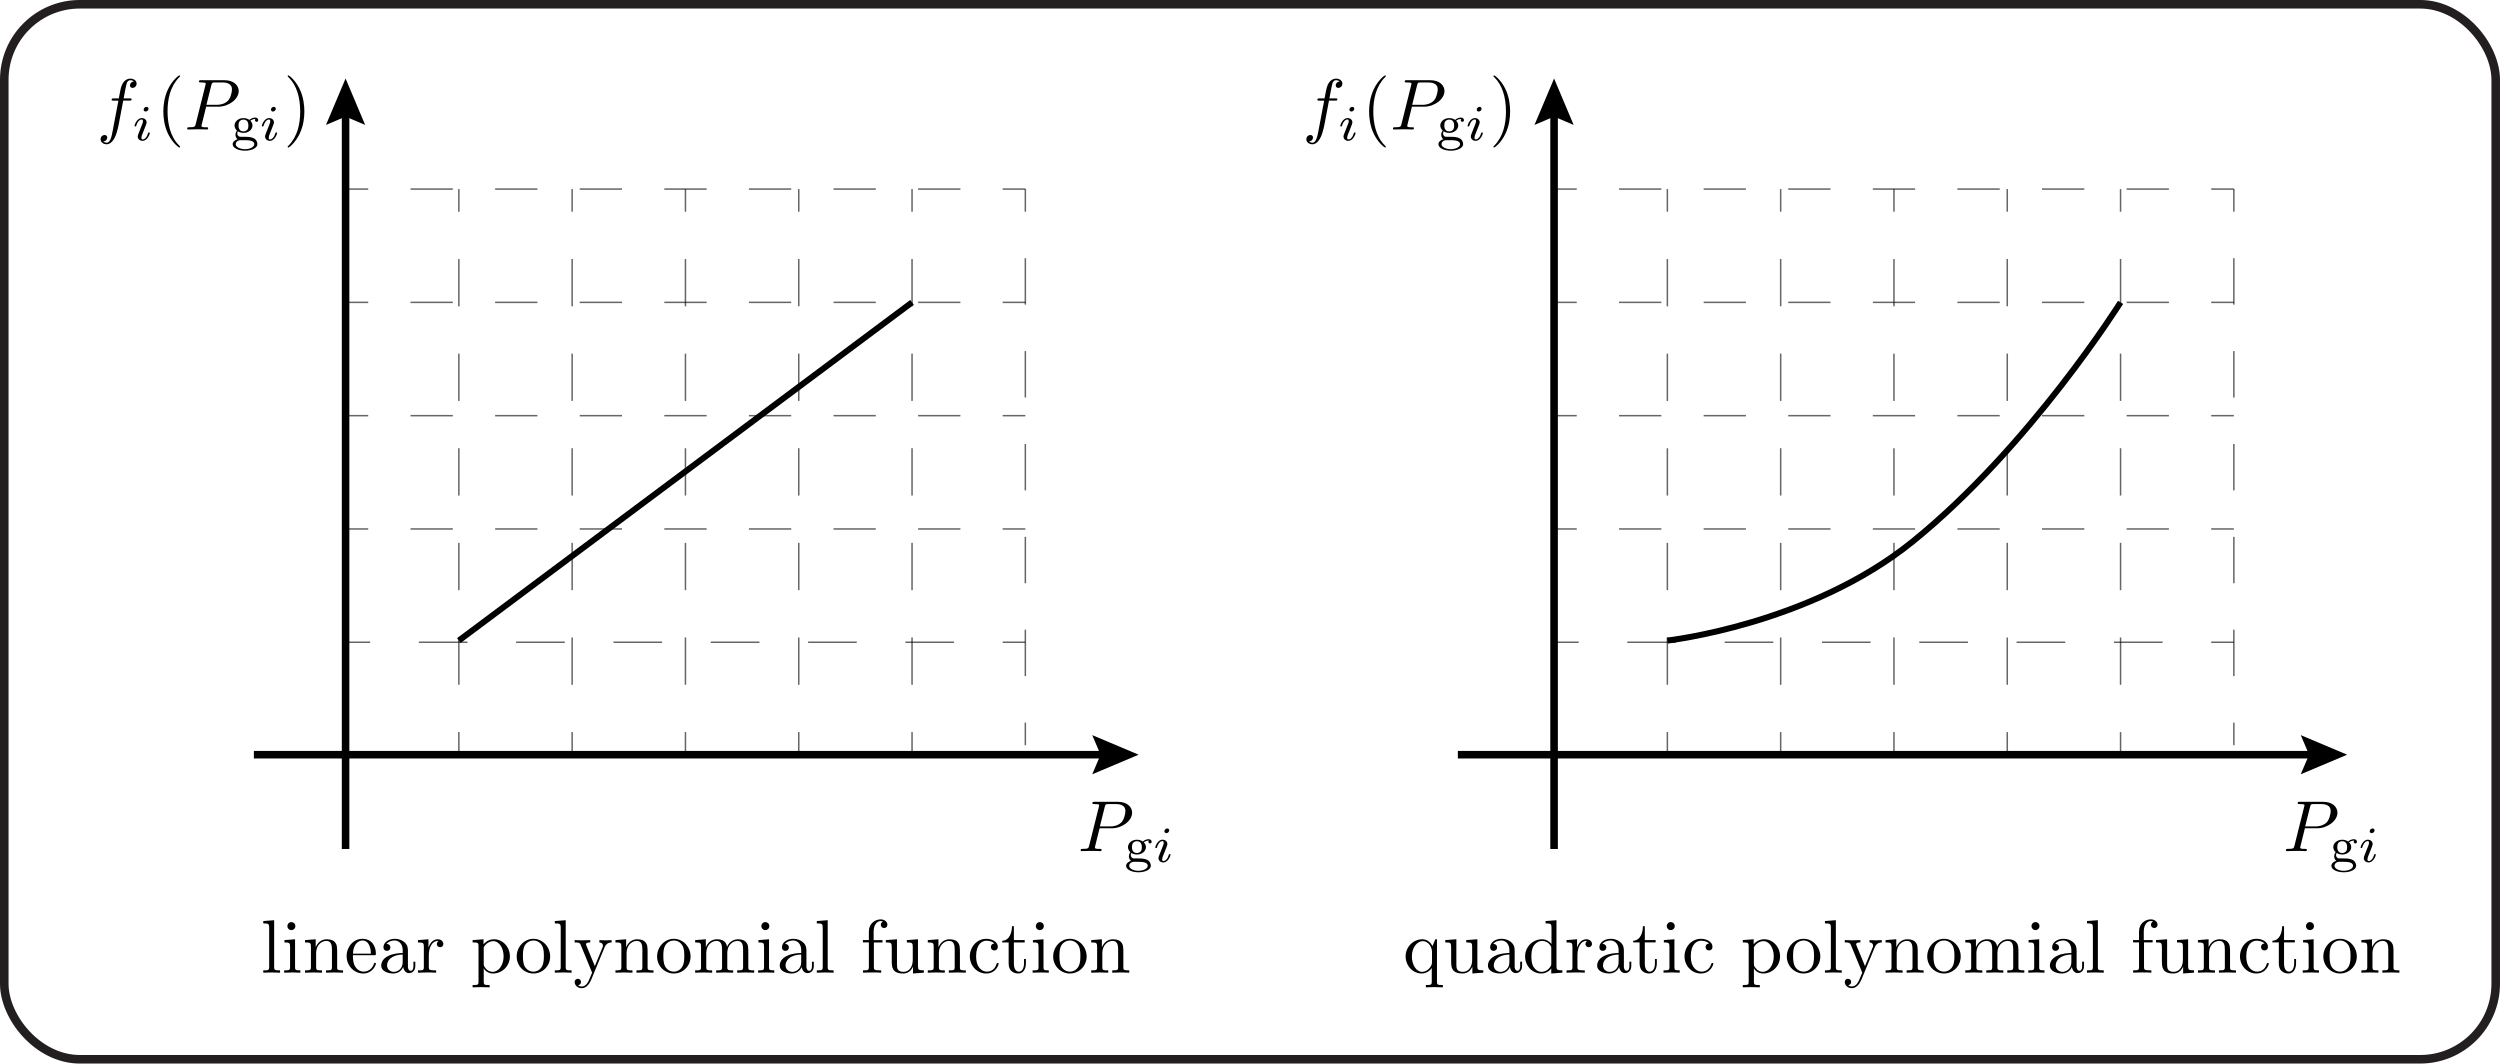<?xml version="1.0" encoding="UTF-8"?>
<svg id="Layer_1" data-name="Layer 1" xmlns="http://www.w3.org/2000/svg" viewBox="0 0 165.493 70.405">
  <defs>
    <style>
      .cls-1 {
        stroke-dasharray: 0 0 2.8 2.8;
      }

      .cls-1, .cls-2, .cls-3, .cls-4, .cls-5, .cls-6, .cls-7, .cls-8, .cls-9, .cls-10, .cls-11, .cls-12, .cls-13 {
        fill: none;
      }

      .cls-1, .cls-2, .cls-3, .cls-4, .cls-6, .cls-7, .cls-8, .cls-9, .cls-10, .cls-11, .cls-12, .cls-13 {
        stroke: #000;
        stroke-miterlimit: 10;
      }

      .cls-1, .cls-2, .cls-4, .cls-6, .cls-7, .cls-8, .cls-9, .cls-10, .cls-11, .cls-12 {
        stroke-width: .1px;
      }

      .cls-14 {
        opacity: .6;
      }

      .cls-2 {
        stroke-dasharray: 0 0 2.8 2.8;
      }

      .cls-3 {
        stroke-width: .4px;
      }

      .cls-4 {
        stroke-dasharray: 0 0 2.8 2.8;
      }

      .cls-5 {
        stroke: #231f20;
        stroke-miterlimit: 2;
        stroke-width: .567px;
      }

      .cls-7 {
        stroke-dasharray: 0 0 3.132 3.132;
      }

      .cls-8 {
        stroke-dasharray: 0 0 3.221 3.221;
      }

      .cls-9 {
        stroke-dasharray: 0 0 3.074 3.074;
      }

      .cls-10 {
        stroke-dasharray: 0 0 3.131 3.131;
      }

      .cls-11 {
        stroke-dasharray: 0 0 3.131 3.131;
      }

      .cls-12 {
        stroke-dasharray: 0 0 2.8 2.8;
      }

      .cls-13 {
        stroke-width: .5px;
      }
    </style>
  </defs>
  <rect class="cls-5" x=".283" y=".283" width="164.926" height="69.838" rx="5" ry="5"/>
  <g>
    <g>
      <line class="cls-13" x1="22.876" y1="56.2" x2="22.876" y2="7.287"/>
      <polygon points="24.172 8.27 22.876 7.719 21.579 8.27 22.876 5.197 24.172 8.27"/>
    </g>
    <g>
      <line class="cls-13" x1="16.805" y1="49.959" x2="73.286" y2="49.959"/>
      <polygon points="72.303 51.255 72.854 49.959 72.303 48.663 75.375 49.959 72.303 51.255"/>
    </g>
    <g class="cls-14">
      <g>
        <line class="cls-6" x1="22.876" y1="35.016" x2="24.376" y2="35.016"/>
        <line class="cls-12" x1="27.176" y1="35.016" x2="64.975" y2="35.016"/>
        <line class="cls-6" x1="66.375" y1="35.016" x2="67.875" y2="35.016"/>
      </g>
    </g>
    <g class="cls-14">
      <g>
        <line class="cls-6" x1="22.876" y1="20.016" x2="24.376" y2="20.016"/>
        <line class="cls-2" x1="27.176" y1="20.016" x2="64.975" y2="20.016"/>
        <line class="cls-6" x1="66.375" y1="20.016" x2="67.875" y2="20.016"/>
      </g>
    </g>
    <g class="cls-14">
      <g>
        <line class="cls-6" x1="23.004" y1="42.516" x2="24.504" y2="42.516"/>
        <line class="cls-8" x1="27.725" y1="42.516" x2="64.765" y2="42.516"/>
        <line class="cls-6" x1="66.375" y1="42.516" x2="67.875" y2="42.516"/>
      </g>
    </g>
    <g class="cls-14">
      <g>
        <line class="cls-6" x1="22.876" y1="27.516" x2="24.376" y2="27.516"/>
        <line class="cls-4" x1="27.176" y1="27.516" x2="64.975" y2="27.516"/>
        <line class="cls-6" x1="66.375" y1="27.516" x2="67.875" y2="27.516"/>
      </g>
    </g>
    <g class="cls-14">
      <g>
        <line class="cls-6" x1="22.876" y1="12.516" x2="24.376" y2="12.516"/>
        <line class="cls-2" x1="27.176" y1="12.516" x2="64.975" y2="12.516"/>
        <line class="cls-6" x1="66.375" y1="12.516" x2="67.875" y2="12.516"/>
      </g>
    </g>
    <g class="cls-14">
      <g>
        <line class="cls-6" x1="30.375" y1="49.959" x2="30.375" y2="48.459"/>
        <line class="cls-10" x1="30.375" y1="45.328" x2="30.375" y2="15.581"/>
        <line class="cls-6" x1="30.375" y1="14.016" x2="30.375" y2="12.516"/>
      </g>
    </g>
    <g class="cls-14">
      <g>
        <line class="cls-6" x1="37.875" y1="49.963" x2="37.875" y2="48.463"/>
        <line class="cls-7" x1="37.875" y1="45.331" x2="37.875" y2="15.581"/>
        <line class="cls-6" x1="37.875" y1="14.016" x2="37.875" y2="12.516"/>
      </g>
    </g>
    <g class="cls-14">
      <g>
        <line class="cls-6" x1="45.375" y1="49.96" x2="45.375" y2="48.46"/>
        <line class="cls-11" x1="45.375" y1="45.328" x2="45.375" y2="15.581"/>
        <line class="cls-6" x1="45.375" y1="14.016" x2="45.375" y2="12.516"/>
      </g>
    </g>
    <g class="cls-14">
      <g>
        <line class="cls-6" x1="52.875" y1="49.963" x2="52.875" y2="48.463"/>
        <line class="cls-7" x1="52.875" y1="45.331" x2="52.875" y2="15.581"/>
        <line class="cls-6" x1="52.875" y1="14.016" x2="52.875" y2="12.516"/>
      </g>
    </g>
    <g class="cls-14">
      <g>
        <line class="cls-6" x1="60.375" y1="49.963" x2="60.375" y2="48.463"/>
        <line class="cls-7" x1="60.375" y1="45.331" x2="60.375" y2="15.581"/>
        <line class="cls-6" x1="60.375" y1="14.016" x2="60.375" y2="12.516"/>
      </g>
    </g>
    <g class="cls-14">
      <g>
        <line class="cls-6" x1="67.875" y1="49.333" x2="67.875" y2="47.833"/>
        <line class="cls-9" x1="67.875" y1="44.758" x2="67.875" y2="15.553"/>
        <line class="cls-6" x1="67.875" y1="14.016" x2="67.875" y2="12.516"/>
      </g>
    </g>
    <g>
      <path d="m76.93,56.129c.084-.207.104-.257.104-.334,0-.09-.03-.117-.083-.117-.124,0-.271.12-.357.407-.011.037-.014.054-.061.054-.01,0-.057,0-.057-.043,0-.057.153-.511.484-.511.184,0,.317.127.317.284,0,.033-.01.073-.02.107-.014.04-.134.344-.164.424-.037.087-.073.177-.107.267-.029.074-.053.137-.053.214,0,.074.017.117.083.117.131,0,.277-.137.354-.404.014-.037.017-.057.063-.057.01,0,.054,0,.054.043,0,.05-.147.511-.481.511-.184,0-.317-.127-.317-.284,0-.057.017-.097.03-.141l.21-.538Zm.284-.976c-.09,0-.134-.07-.134-.127,0-.097.097-.184.188-.184.094,0,.134.073.134.127,0,.09-.091.184-.188.184Z"/>
      <path d="m74.851,56.601c0,.097.061.197.167.221.027.003.147.003.221.003.324,0,.521,0,.719.104.184.1.224.281.224.381,0,.268-.395.434-.818.434-.451,0-.819-.183-.819-.427,0-.174.174-.284.324-.334-.13-.097-.14-.254-.14-.297,0-.13.073-.241.1-.271-.094-.087-.16-.207-.16-.337,0-.261.251-.491.595-.491.147,0,.287.047.388.12.157-.144.338-.154.388-.154.134,0,.197.094.197.17,0,.077-.061.11-.107.11-.057,0-.106-.04-.106-.107,0-.053.017-.067.03-.08-.057,0-.188.003-.338.11.08.087.141.19.141.321,0,.261-.251.491-.595.491-.194,0-.314-.074-.364-.104-.021.027-.044.053-.044.137Zm.218.448c-.214.003-.321.147-.321.264,0,.174.265.331.615.331s.614-.154.614-.331c0-.264-.417-.264-.715-.264h-.193Zm.451-.698c.066-.087.066-.221.066-.274,0-.07,0-.391-.327-.391-.12,0-.211.06-.258.117-.066.087-.066.22-.066.274,0,.07,0,.391.327.391.12,0,.211-.061.258-.117Z"/>
      <path d="m72.494,56.025c-.005.029-.014.053-.014.082,0,.086.134.086.311.086.091,0,.134,0,.134.052,0,.096-.062.096-.096.096-.1,0-.206-.01-.311-.01-.1,0-.205-.004-.306-.004-.134,0-.473.014-.606.014-.014,0-.072,0-.072-.057,0-.091.053-.091.134-.091.377,0,.387-.038.435-.225l.64-2.564c.014-.058.019-.072.019-.091,0-.053-.029-.067-.105-.077-.058-.005-.144-.009-.206-.009-.095,0-.138,0-.138-.058,0-.091.052-.091.143-.091h1.548c.625,0,.94.354.94.721,0,.535-.664,1.032-1.342,1.032h-.812l-.296,1.194Zm.315-1.318h.673c.211,0,.497-.038.736-.253.186-.172.281-.583.281-.769,0-.33-.253-.458-.649-.458h-.458c-.206,0-.215.014-.259.181l-.324,1.299Z"/>
    </g>
    <line class="cls-3" x1="30.375" y1="42.402" x2="60.375" y2="20.016"/>
    <path class="cls-3" d="m140.375,20.016s-5.976,9.532-13.759,15.831c-6.804,5.506-16.241,6.556-16.241,6.556"/>
    <g>
      <line class="cls-13" x1="102.876" y1="56.2" x2="102.876" y2="7.287"/>
      <polygon points="104.172 8.27 102.876 7.719 101.579 8.27 102.876 5.197 104.172 8.27"/>
    </g>
    <g>
      <line class="cls-13" x1="96.506" y1="49.959" x2="153.286" y2="49.959"/>
      <polygon points="152.303 51.255 152.854 49.959 152.303 48.663 155.375 49.959 152.303 51.255"/>
    </g>
    <g class="cls-14">
      <g>
        <line class="cls-6" x1="102.876" y1="35.016" x2="104.376" y2="35.016"/>
        <line class="cls-12" x1="107.176" y1="35.016" x2="144.975" y2="35.016"/>
        <line class="cls-6" x1="146.375" y1="35.016" x2="147.875" y2="35.016"/>
      </g>
    </g>
    <g class="cls-14">
      <g>
        <line class="cls-6" x1="102.876" y1="20.016" x2="104.376" y2="20.016"/>
        <line class="cls-2" x1="107.176" y1="20.016" x2="144.975" y2="20.016"/>
        <line class="cls-6" x1="146.375" y1="20.016" x2="147.875" y2="20.016"/>
      </g>
    </g>
    <g class="cls-14">
      <g>
        <line class="cls-6" x1="103.004" y1="42.516" x2="104.504" y2="42.516"/>
        <line class="cls-8" x1="107.725" y1="42.516" x2="144.765" y2="42.516"/>
        <line class="cls-6" x1="146.375" y1="42.516" x2="147.875" y2="42.516"/>
      </g>
    </g>
    <g class="cls-14">
      <g>
        <line class="cls-6" x1="102.876" y1="27.516" x2="104.376" y2="27.516"/>
        <line class="cls-1" x1="107.176" y1="27.516" x2="144.975" y2="27.516"/>
        <line class="cls-6" x1="146.375" y1="27.516" x2="147.875" y2="27.516"/>
      </g>
    </g>
    <g class="cls-14">
      <g>
        <line class="cls-6" x1="102.876" y1="12.516" x2="104.376" y2="12.516"/>
        <line class="cls-2" x1="107.176" y1="12.516" x2="144.975" y2="12.516"/>
        <line class="cls-6" x1="146.375" y1="12.516" x2="147.875" y2="12.516"/>
      </g>
    </g>
    <g class="cls-14">
      <g>
        <line class="cls-6" x1="110.375" y1="49.959" x2="110.375" y2="48.459"/>
        <line class="cls-10" x1="110.375" y1="45.328" x2="110.375" y2="15.581"/>
        <line class="cls-6" x1="110.375" y1="14.016" x2="110.375" y2="12.516"/>
      </g>
    </g>
    <g class="cls-14">
      <g>
        <line class="cls-6" x1="117.875" y1="49.963" x2="117.875" y2="48.463"/>
        <line class="cls-7" x1="117.875" y1="45.331" x2="117.875" y2="15.581"/>
        <line class="cls-6" x1="117.875" y1="14.016" x2="117.875" y2="12.516"/>
      </g>
    </g>
    <g class="cls-14">
      <g>
        <line class="cls-6" x1="125.375" y1="49.96" x2="125.375" y2="48.46"/>
        <line class="cls-11" x1="125.375" y1="45.328" x2="125.375" y2="15.581"/>
        <line class="cls-6" x1="125.375" y1="14.016" x2="125.375" y2="12.516"/>
      </g>
    </g>
    <g class="cls-14">
      <g>
        <line class="cls-6" x1="132.875" y1="49.963" x2="132.875" y2="48.463"/>
        <line class="cls-7" x1="132.875" y1="45.331" x2="132.875" y2="15.581"/>
        <line class="cls-6" x1="132.875" y1="14.016" x2="132.875" y2="12.516"/>
      </g>
    </g>
    <g class="cls-14">
      <g>
        <line class="cls-6" x1="140.375" y1="49.963" x2="140.375" y2="48.463"/>
        <line class="cls-7" x1="140.375" y1="45.331" x2="140.375" y2="15.581"/>
        <line class="cls-6" x1="140.375" y1="14.016" x2="140.375" y2="12.516"/>
      </g>
    </g>
    <g class="cls-14">
      <g>
        <line class="cls-6" x1="147.875" y1="49.333" x2="147.875" y2="47.833"/>
        <line class="cls-9" x1="147.875" y1="44.758" x2="147.875" y2="15.553"/>
        <line class="cls-6" x1="147.875" y1="14.016" x2="147.875" y2="12.516"/>
      </g>
    </g>
    <g>
      <path d="m156.717,56.129c.084-.207.104-.257.104-.334,0-.09-.03-.117-.083-.117-.124,0-.271.12-.357.407-.011.037-.014.054-.061.054-.01,0-.057,0-.057-.043,0-.057.153-.511.484-.511.184,0,.317.127.317.284,0,.033-.01.073-.02.107-.014.04-.134.344-.164.424-.037.087-.073.177-.107.267-.029.074-.053.137-.053.214,0,.074.017.117.083.117.131,0,.277-.137.354-.404.014-.037.017-.057.063-.057.01,0,.054,0,.054.043,0,.05-.147.511-.481.511-.184,0-.317-.127-.317-.284,0-.057.017-.097.03-.141l.21-.538Zm.284-.976c-.09,0-.134-.07-.134-.127,0-.097.097-.184.188-.184.094,0,.134.073.134.127,0,.09-.091.184-.188.184Z"/>
      <path d="m154.638,56.601c0,.097.061.197.167.221.027.003.147.003.221.003.324,0,.521,0,.719.104.184.1.224.281.224.381,0,.268-.395.434-.818.434-.451,0-.819-.183-.819-.427,0-.174.174-.284.324-.334-.13-.097-.14-.254-.14-.297,0-.13.073-.241.1-.271-.094-.087-.16-.207-.16-.337,0-.261.251-.491.595-.491.147,0,.287.047.388.12.157-.144.338-.154.388-.154.134,0,.197.094.197.17,0,.077-.061.11-.107.11-.057,0-.106-.04-.106-.107,0-.053.017-.067.03-.08-.057,0-.188.003-.338.11.08.087.141.19.141.321,0,.261-.251.491-.595.491-.194,0-.314-.074-.364-.104-.021.027-.044.053-.044.137Zm.218.448c-.214.003-.321.147-.321.264,0,.174.265.331.615.331s.614-.154.614-.331c0-.264-.417-.264-.715-.264h-.193Zm.451-.698c.066-.087.066-.221.066-.274,0-.07,0-.391-.327-.391-.12,0-.211.06-.258.117-.066.087-.066.22-.066.274,0,.07,0,.391.327.391.12,0,.211-.061.258-.117Z"/>
      <path d="m152.281,56.025c-.005.029-.015.053-.015.082,0,.086.134.086.311.086.091,0,.134,0,.134.052,0,.096-.062.096-.096.096-.101,0-.205-.01-.311-.01-.101,0-.205-.004-.306-.004-.134,0-.473.014-.606.014-.015,0-.071,0-.071-.057,0-.091.052-.091.134-.091.377,0,.387-.038.435-.225l.64-2.564c.015-.058.02-.072.02-.091,0-.053-.029-.067-.105-.077-.058-.005-.144-.009-.205-.009-.096,0-.139,0-.139-.058,0-.091.053-.091.144-.091h1.547c.626,0,.941.354.941.721,0,.535-.664,1.032-1.343,1.032h-.812l-.296,1.194Zm.314-1.318h.674c.21,0,.497-.038.735-.253.187-.172.282-.583.282-.769,0-.33-.253-.458-.649-.458h-.459c-.205,0-.215.014-.258.181l-.325,1.299Z"/>
    </g>
    <g>
      <path d="m19.847,8.834c-.281.606-.711.932-.759.932-.029,0-.048-.02-.048-.048,0-.015,0-.023.062-.081.593-.602.77-1.442.77-2.259,0-.999-.272-1.758-.74-2.23-.091-.086-.091-.096-.091-.11,0-.028.019-.048.048-.048.048,0,.458.311.745.898.263.539.314,1.117.314,1.49,0,.4-.057.931-.301,1.456Z"/>
      <path d="m17.787,8.36c.084-.207.104-.257.104-.334,0-.09-.03-.116-.083-.116-.124,0-.271.12-.357.407-.011.037-.014.054-.061.054-.01,0-.057,0-.057-.044,0-.057.153-.511.484-.511.184,0,.317.127.317.284,0,.033-.01.073-.02.106-.014.04-.134.345-.164.425-.037.087-.073.177-.107.267-.029.074-.053.138-.053.214,0,.074.017.117.083.117.131,0,.277-.137.354-.404.014-.037.017-.057.063-.057.01,0,.054,0,.054.043,0,.051-.147.512-.481.512-.184,0-.317-.127-.317-.284,0-.057.017-.097.03-.141l.21-.538Zm.284-.976c-.09,0-.134-.07-.134-.127,0-.097.097-.184.188-.184.094,0,.134.073.134.127,0,.09-.091.184-.188.184Z"/>
      <path d="m15.707,8.832c0,.097.061.197.167.221.027.003.147.003.221.003.324,0,.521,0,.719.104.184.101.224.281.224.381,0,.268-.395.435-.818.435-.451,0-.819-.184-.819-.428,0-.174.174-.284.324-.334-.13-.097-.14-.254-.14-.298,0-.13.073-.24.1-.271-.094-.087-.16-.207-.16-.337,0-.261.251-.491.595-.491.147,0,.287.047.388.12.157-.144.338-.154.388-.154.134,0,.197.094.197.171s-.061.11-.107.11c-.057,0-.106-.04-.106-.107,0-.053.017-.066.03-.08-.057,0-.188.004-.338.11.08.087.141.19.141.321,0,.261-.251.491-.595.491-.194,0-.314-.074-.364-.104-.021.026-.044.053-.044.137Zm.218.447c-.214.004-.321.147-.321.265,0,.174.265.331.615.331s.614-.154.614-.331c0-.265-.417-.265-.715-.265h-.193Zm.451-.698c.066-.087.066-.221.066-.273,0-.07,0-.392-.327-.392-.12,0-.211.061-.258.117-.066.087-.066.221-.066.274,0,.07,0,.391.327.391.12,0,.211-.061.258-.117Z"/>
      <path d="m13.351,8.256c-.005.029-.015.053-.015.082,0,.086.134.086.311.086.091,0,.134,0,.134.052,0,.096-.062.096-.096.096-.101,0-.205-.01-.311-.01-.101,0-.205-.004-.306-.004-.134,0-.473.014-.606.014-.015,0-.071,0-.071-.057,0-.091.052-.091.134-.091.377,0,.387-.038.435-.225l.64-2.564c.015-.058.02-.072.02-.091,0-.053-.029-.067-.105-.077-.058-.005-.144-.009-.205-.009-.096,0-.139,0-.139-.058,0-.091.053-.091.144-.091h1.547c.626,0,.941.354.941.721,0,.535-.664,1.032-1.343,1.032h-.812l-.296,1.193Zm.314-1.317h.674c.21,0,.497-.038.735-.254.187-.172.282-.582.282-.769,0-.329-.254-.458-.649-.458h-.459c-.205,0-.215.014-.258.181l-.325,1.3Z"/>
      <path d="m11.873,9.766c-.048,0-.459-.311-.745-.898-.263-.539-.315-1.117-.315-1.489,0-.401.058-.932.301-1.457.282-.606.712-.932.76-.932.028,0,.048.015.048.048,0,.015,0,.024-.062.081-.587.598-.769,1.429-.769,2.26,0,.73.152,1.633.75,2.234.081.082.081.091.081.105,0,.033-.02.048-.048.048Z"/>
      <path d="m9.359,8.36c.084-.207.104-.257.104-.334,0-.09-.03-.116-.083-.116-.124,0-.271.12-.357.407-.011.037-.014.054-.061.054-.01,0-.057,0-.057-.044,0-.057.153-.511.484-.511.184,0,.317.127.317.284,0,.033-.01.073-.02.106-.014.04-.134.345-.164.425-.037.087-.073.177-.107.267-.029.074-.053.138-.053.214,0,.074.017.117.083.117.131,0,.277-.137.354-.404.014-.037.017-.057.063-.057.01,0,.054,0,.054.043,0,.051-.147.512-.481.512-.184,0-.317-.127-.317-.284,0-.057.017-.097.03-.141l.21-.538Zm.284-.976c-.09,0-.134-.07-.134-.127,0-.097.097-.184.188-.184.094,0,.134.073.134.127,0,.09-.091.184-.188.184Z"/>
      <path d="m7.872,8.175c-.004.034-.114.611-.267.912-.086.182-.277.464-.54.464-.196,0-.406-.115-.406-.33,0-.181.139-.286.263-.286.091,0,.177.058.177.167,0,.071-.043.244-.263.258.091.086.21.086.229.086.248,0,.329-.435.415-.897l.358-1.887h-.315c-.091,0-.134,0-.134-.058,0-.091.053-.091.144-.091h.33c.114-.602.129-.649.157-.749.144-.474.444-.56.606-.56.196,0,.416.11.416.33,0,.182-.139.286-.263.286-.091,0-.177-.057-.177-.167,0-.071.048-.238.258-.258-.091-.086-.215-.086-.234-.086-.101,0-.182.071-.225.162-.028.058-.096.396-.114.497l-.101.544h.396c.081,0,.129,0,.129.053,0,.096-.048.096-.144.096h-.41l-.287,1.514Z"/>
    </g>
    <g>
      <path d="m99.665,8.834c-.281.606-.711.932-.759.932-.029,0-.048-.02-.048-.048,0-.015,0-.023.062-.081.593-.602.77-1.442.77-2.259,0-.999-.272-1.758-.74-2.23-.091-.086-.091-.096-.091-.11,0-.028.019-.048.048-.048.048,0,.458.311.745.898.263.539.314,1.117.314,1.49,0,.4-.057.931-.301,1.456Z"/>
      <path d="m97.605,8.36c.084-.207.104-.257.104-.334,0-.09-.03-.116-.083-.116-.124,0-.271.12-.357.407-.011.037-.014.054-.061.054-.01,0-.057,0-.057-.044,0-.057.153-.511.484-.511.184,0,.317.127.317.284,0,.033-.01.073-.02.106-.014.04-.134.345-.164.425-.037.087-.073.177-.107.267-.029.074-.053.138-.053.214,0,.074.017.117.083.117.131,0,.277-.137.354-.404.014-.037.017-.057.063-.057.01,0,.054,0,.054.043,0,.051-.147.512-.481.512-.184,0-.317-.127-.317-.284,0-.057.017-.097.03-.141l.21-.538Zm.284-.976c-.09,0-.134-.07-.134-.127,0-.097.097-.184.188-.184.094,0,.134.073.134.127,0,.09-.091.184-.188.184Z"/>
      <path d="m95.525,8.832c0,.097.061.197.167.221.027.003.147.003.221.003.324,0,.521,0,.719.104.184.101.224.281.224.381,0,.268-.395.435-.818.435-.451,0-.819-.184-.819-.428,0-.174.174-.284.324-.334-.13-.097-.14-.254-.14-.298,0-.13.073-.24.1-.271-.094-.087-.16-.207-.16-.337,0-.261.251-.491.595-.491.147,0,.287.047.388.12.157-.144.338-.154.388-.154.134,0,.197.094.197.171s-.061.11-.107.11c-.057,0-.106-.04-.106-.107,0-.053.017-.066.03-.08-.057,0-.188.004-.338.11.08.087.141.19.141.321,0,.261-.251.491-.595.491-.194,0-.314-.074-.364-.104-.021.026-.044.053-.044.137Zm.218.447c-.214.004-.321.147-.321.265,0,.174.265.331.615.331s.614-.154.614-.331c0-.265-.417-.265-.715-.265h-.193Zm.451-.698c.066-.087.066-.221.066-.273,0-.07,0-.392-.327-.392-.12,0-.211.061-.258.117-.066.087-.066.221-.066.274,0,.07,0,.391.327.391.12,0,.211-.061.258-.117Z"/>
      <path d="m93.169,8.256c-.005.029-.015.053-.015.082,0,.086.134.086.311.086.091,0,.134,0,.134.052,0,.096-.062.096-.096.096-.101,0-.205-.01-.311-.01-.101,0-.205-.004-.306-.004-.134,0-.473.014-.606.014-.015,0-.071,0-.071-.057,0-.091.052-.091.134-.091.377,0,.387-.038.435-.225l.64-2.564c.015-.058.02-.072.02-.091,0-.053-.029-.067-.105-.077-.058-.005-.144-.009-.205-.009-.096,0-.139,0-.139-.058,0-.091.053-.091.144-.091h1.547c.626,0,.941.354.941.721,0,.535-.664,1.032-1.343,1.032h-.812l-.296,1.193Zm.314-1.317h.674c.21,0,.497-.038.735-.254.187-.172.282-.582.282-.769,0-.329-.254-.458-.649-.458h-.459c-.205,0-.215.014-.258.181l-.325,1.3Z"/>
      <path d="m91.691,9.766c-.048,0-.459-.311-.745-.898-.263-.539-.315-1.117-.315-1.489,0-.401.058-.932.301-1.457.282-.606.712-.932.76-.932.028,0,.048.015.048.048,0,.015,0,.024-.062.081-.587.598-.769,1.429-.769,2.26,0,.73.152,1.633.75,2.234.081.082.081.091.081.105,0,.033-.02.048-.048.048Z"/>
      <path d="m89.177,8.36c.084-.207.104-.257.104-.334,0-.09-.03-.116-.083-.116-.124,0-.271.12-.357.407-.011.037-.014.054-.061.054-.01,0-.057,0-.057-.044,0-.057.153-.511.484-.511.184,0,.317.127.317.284,0,.033-.01.073-.02.106-.014.04-.134.345-.164.425-.037.087-.073.177-.107.267-.029.074-.053.138-.053.214,0,.074.017.117.083.117.131,0,.277-.137.354-.404.014-.037.017-.057.063-.057.01,0,.054,0,.054.043,0,.051-.147.512-.481.512-.184,0-.317-.127-.317-.284,0-.057.017-.097.03-.141l.21-.538Zm.284-.976c-.09,0-.134-.07-.134-.127,0-.097.097-.184.188-.184.094,0,.134.073.134.127,0,.09-.091.184-.188.184Z"/>
      <path d="m87.69,8.175c-.004.034-.114.611-.267.912-.086.182-.277.464-.54.464-.196,0-.406-.115-.406-.33,0-.181.139-.286.263-.286.091,0,.177.058.177.167,0,.071-.043.244-.263.258.091.086.21.086.229.086.248,0,.329-.435.415-.897l.358-1.887h-.315c-.091,0-.134,0-.134-.058,0-.091.053-.091.144-.091h.33c.114-.602.129-.649.157-.749.144-.474.444-.56.606-.56.196,0,.416.11.416.33,0,.182-.139.286-.263.286-.091,0-.177-.057-.177-.167,0-.071.048-.238.258-.258-.091-.086-.215-.086-.234-.086-.101,0-.182.071-.225.162-.028.058-.096.396-.114.497l-.101.544h.396c.081,0,.129,0,.129.053,0,.096-.048.096-.144.096h-.41l-.287,1.514Z"/>
    </g>
    <g>
      <path d="m94.114,64.443c-.581,0-1.066-.505-1.066-1.131,0-.65.525-1.136,1.106-1.136.4,0,.605.315.67.455l.19-.455h.11v2.803c0,.225.055.225.391.225v.155c-.176-.005-.431-.015-.566-.015-.13,0-.39.01-.561.015v-.155c.336,0,.391,0,.391-.225v-.896c-.11.146-.315.36-.665.36Zm.069-2.142c-.37,0-.721.415-.721,1.011,0,.575.306,1.021.671,1.021.235,0,.396-.136.461-.206.109-.119.2-.26.2-.42v-.706c0-.265-.211-.7-.611-.7Z"/>
      <path d="m96.823,64.443c-.761,0-.761-.455-.761-.846v-.751c0-.445,0-.46-.39-.46v-.155l.735-.055v1.661c0,.261.021.496.44.496.365,0,.605-.341.605-.776v-.891c0-.245-.04-.28-.391-.28v-.155l.736-.055v1.776c0,.245.04.28.391.28v.155l-.721.055v-.45c-.146.311-.366.45-.646.45Z"/>
      <path d="m99.298,64.443c-.315,0-.801-.125-.801-.53,0-.22.125-.48.5-.65.315-.15.666-.165.921-.181v-.185c0-.445-.285-.641-.53-.641-.16,0-.405.055-.54.23.229.005.255.17.255.229,0,.13-.09.23-.23.23-.13,0-.229-.085-.229-.235,0-.33.345-.565.755-.565.24,0,.491.08.687.275.18.185.18.38.18.591v1.001c0,.024.021.25.186.25.055,0,.18-.03.18-.32v-.28h.125v.28c0,.405-.305.476-.41.476-.235,0-.37-.211-.391-.41-.095.234-.325.435-.655.435Zm-.415-.535c0,.25.205.426.45.426.225,0,.585-.171.585-.646v-.501c-.825.03-1.035.445-1.035.721Z"/>
      <path d="m102.018,64.443c-.57,0-1.061-.495-1.061-1.131,0-.646.525-1.136,1.116-1.136.271,0,.485.13.631.311v-1.082c0-.245-.04-.279-.391-.279v-.155l.721-.056v3.038c0,.245.04.28.391.28v.155l-.736.055v-.33c-.125.16-.351.33-.671.33Zm.616-1.856c-.155-.226-.365-.301-.541-.301-.27,0-.46.166-.565.32-.145.226-.155.526-.155.711,0,.205.016.49.146.696.12.189.3.32.525.32.215,0,.44-.11.591-.351.055-.085.055-.096.055-.186v-1.025c0-.091,0-.101-.055-.186Z"/>
      <path d="m105.013,62.176c.216,0,.371.145.371.305s-.125.221-.216.221c-.109,0-.215-.075-.215-.215,0-.131.1-.19.115-.195-.01-.006-.021-.006-.056-.006-.38,0-.59.446-.59.941v.771c0,.181.01.235.38.235h.105v.155c-.2-.015-.436-.015-.636-.015-.141,0-.375.01-.57.015v-.155c.335,0,.39,0,.39-.225v-1.342c0-.245-.04-.28-.39-.28v-.155l.695-.055v.551c.07-.216.25-.551.615-.551Z"/>
      <path d="m106.528,64.443c-.315,0-.801-.125-.801-.53,0-.22.125-.48.5-.65.315-.15.666-.165.921-.181v-.185c0-.445-.285-.641-.53-.641-.16,0-.405.055-.54.23.229.005.255.17.255.229,0,.13-.09.23-.23.23-.13,0-.229-.085-.229-.235,0-.33.345-.565.755-.565.24,0,.491.08.687.275.18.185.18.38.18.591v1.001c0,.024.021.25.186.25.055,0,.18-.03.18-.32v-.28h.125v.28c0,.405-.305.476-.41.476-.235,0-.37-.211-.391-.41-.095.234-.325.435-.655.435Zm-.415-.535c0,.25.205.426.45.426.225,0,.585-.171.585-.646v-.501c-.825.03-1.035.445-1.035.721Z"/>
      <path d="m108.882,63.778c0,.085,0,.54.336.54.185,0,.335-.19.335-.561v-.275h.125v.286c0,.32-.14.675-.495.675-.181,0-.646-.06-.646-.675v-1.382h-.426v-.11c.49-.02.641-.556.646-.966h.125v.921h.716v.155h-.716v1.392Z"/>
      <path d="m110.842,64.013c0,.194.021.22.351.22v.155c-.17-.005-.346-.015-.521-.015-.12,0-.391.01-.551.015v-.155c.336,0,.391,0,.391-.225v-1.347c0-.245-.045-.275-.37-.275v-.155l.7-.055v1.837Zm-.245-2.442c-.155,0-.265-.131-.265-.266,0-.13.109-.266.265-.266.141,0,.266.105.266.266s-.125.266-.266.266Z"/>
      <path d="m112.633,64.318c.186,0,.511-.06.655-.525.011-.03.021-.05.065-.05.015,0,.065,0,.065.05s-.16.65-.831.65c-.581,0-1.076-.495-1.076-1.136,0-.621.46-1.161,1.086-1.161.386,0,.766.195.766.535,0,.15-.1.235-.23.235-.14,0-.229-.1-.229-.23,0-.064.029-.215.235-.229-.176-.181-.491-.186-.536-.186-.265,0-.676.21-.676,1.026,0,.806.44,1.021.706,1.021Z"/>
      <path d="m116.789,62.176c.561,0,1.046.495,1.046,1.131,0,.646-.521,1.136-1.116,1.136-.381,0-.591-.27-.615-.35v.886c0,.225.055.225.39.225v.155c-.175-.005-.43-.015-.565-.015-.13,0-.391.01-.561.015v-.155c.336,0,.391,0,.391-.225v-2.343c0-.22-.035-.25-.391-.25v-.155l.721-.055v.33c.101-.11.311-.33.701-.33Zm-.616,1.852c.136.205.325.306.525.306.371,0,.721-.421.721-1.026,0-.565-.305-1.006-.67-1.006-.256,0-.501.145-.646.4v1.116c0,.1,0,.104.069.21Z"/>
      <path d="m119.388,64.443c-.586,0-1.106-.48-1.106-1.126,0-.625.485-1.171,1.111-1.171.605,0,1.106.53,1.106,1.171,0,.636-.506,1.126-1.111,1.126Zm.585-.495c.11-.221.11-.49.11-.671,0-.19,0-.48-.13-.695-.13-.216-.346-.325-.565-.325-.2,0-.436.104-.57.335-.12.221-.12.49-.12.686,0,.181,0,.485.125.706.135.23.355.335.57.335.25,0,.471-.145.58-.37Z"/>
      <path d="m121.528,64.008c0,.225.055.225.391.225v.155c-.186-.005-.431-.015-.556-.015s-.391.01-.556.015v-.155c.335,0,.391,0,.391-.225v-2.604c0-.245-.04-.279-.391-.279v-.155l.721-.056v3.094Z"/>
      <path d="m123.223,64.843c-.12.286-.326.571-.641.571-.251,0-.461-.181-.461-.406,0-.149.11-.215.21-.215.115,0,.211.08.211.21,0,.08-.04.19-.195.211.095.09.21.09.235.09.32,0,.46-.346.57-.621.03-.064.1-.229.125-.295l-.751-1.827c-.07-.175-.165-.175-.405-.175v-.155c.15.01.351.016.485.016.085,0,.416-.011.546-.016v.155c-.096,0-.28,0-.28.13,0,.021.01.04.03.09l.555,1.347.506-1.231c.025-.06.03-.069.03-.12,0-.125-.08-.21-.235-.215v-.155c.11.005.346.016.436.016.115,0,.26-.006.375-.016v.155c-.08,0-.335.005-.465.32l-.881,2.137Z"/>
      <path d="m124.822,62.386v-.155l.706-.055v.525c.14-.311.375-.525.74-.525.291,0,.456.1.525.185.155.181.155.336.155.767v.955c.005.15.131.15.391.15v.155c-.17-.005-.431-.015-.561-.015-.135,0-.391.01-.565.015v-.155c.335,0,.391,0,.391-.225v-1.167c0-.285-.056-.556-.371-.556-.32,0-.675.281-.675.801v.922c0,.225.055.225.39.225v.155c-.17-.005-.43-.015-.561-.015-.135,0-.39.01-.565.015v-.155c.336,0,.391,0,.391-.225v-1.342c0-.245-.04-.28-.391-.28Z"/>
      <path d="m128.683,64.443c-.586,0-1.106-.48-1.106-1.126,0-.625.485-1.171,1.111-1.171.605,0,1.106.53,1.106,1.171,0,.636-.506,1.126-1.111,1.126Zm.585-.495c.11-.221.11-.49.11-.671,0-.19,0-.48-.13-.695-.13-.216-.346-.325-.565-.325-.2,0-.436.104-.57.335-.12.221-.12.49-.12.686,0,.181,0,.485.125.706.135.23.355.335.57.335.25,0,.471-.145.58-.37Z"/>
      <path d="m130.097,62.386v-.155l.705-.055v.525c.141-.311.376-.525.741-.525.225,0,.596.055.665.49.086-.19.306-.49.727-.49.29,0,.455.1.525.185.155.181.155.336.155.767v.955c.005.15.13.15.39.15v.155c-.17-.005-.43-.015-.561-.015-.135,0-.39.01-.565.015v-.155c.336,0,.391,0,.391-.225v-1.167c0-.285-.055-.556-.37-.556-.32,0-.676.281-.676.801v.922c0,.225.055.225.391.225v.155c-.171-.005-.431-.015-.561-.015-.136,0-.391.01-.566.015v-.155c.336,0,.391,0,.391-.225v-1.167c0-.285-.055-.556-.37-.556-.32,0-.676.281-.676.801v.922c0,.225.055.225.391.225v.155c-.17-.005-.431-.015-.561-.015-.136,0-.391.01-.565.015v-.155c.335,0,.39,0,.39-.225v-1.342c0-.245-.04-.28-.39-.28Z"/>
      <path d="m134.988,64.013c0,.194.02.22.351.22v.155c-.171-.005-.346-.015-.521-.015-.12,0-.391.01-.551.015v-.155c.335,0,.391,0,.391-.225v-1.347c0-.245-.046-.275-.371-.275v-.155l.701-.055v1.837Zm-.245-2.442c-.155,0-.266-.131-.266-.266,0-.13.11-.266.266-.266.14,0,.265.105.265.266s-.125.266-.265.266Z"/>
      <path d="m136.498,64.443c-.315,0-.801-.125-.801-.53,0-.22.125-.48.5-.65.315-.15.666-.165.921-.181v-.185c0-.445-.285-.641-.53-.641-.16,0-.405.055-.54.23.229.005.255.17.255.229,0,.13-.09.23-.23.23-.13,0-.229-.085-.229-.235,0-.33.345-.565.755-.565.24,0,.491.08.687.275.18.185.18.38.18.591v1.001c0,.024.021.25.186.25.055,0,.18-.03.18-.32v-.28h.125v.28c0,.405-.305.476-.41.476-.235,0-.37-.211-.391-.41-.095.234-.325.435-.655.435Zm-.415-.535c0,.25.205.426.45.426.225,0,.585-.171.585-.646v-.501c-.825.03-1.035.445-1.035.721Z"/>
      <path d="m138.873,64.008c0,.225.055.225.391.225v.155c-.186-.005-.431-.015-.556-.015s-.391.01-.556.015v-.155c.335,0,.391,0,.391-.225v-2.604c0-.245-.04-.279-.391-.279v-.155l.721-.056v3.094Z"/>
      <path d="m142.498,62.231v.155h-.57v1.611c0,.181.01.235.38.235h.105v.155c-.2-.015-.436-.015-.636-.015-.14,0-.375.01-.57.015v-.155c.335,0,.391,0,.391-.225v-1.622h-.396v-.155h.396v-.575c0-.53.425-.796.775-.796.266,0,.45.165.45.351,0,.12-.075.22-.22.22-.136,0-.216-.1-.216-.215,0-.125.091-.19.15-.211-.075-.034-.15-.034-.165-.034-.22,0-.46.24-.46.681v.58h.585Z"/>
      <path d="m143.873,64.443c-.761,0-.761-.455-.761-.846v-.751c0-.445,0-.46-.39-.46v-.155l.735-.055v1.661c0,.261.021.496.44.496.365,0,.605-.341.605-.776v-.891c0-.245-.04-.28-.391-.28v-.155l.736-.055v1.776c0,.245.04.28.391.28v.155l-.721.055v-.45c-.146.311-.366.45-.646.45Z"/>
      <path d="m145.497,62.386v-.155l.706-.055v.525c.14-.311.375-.525.74-.525.291,0,.456.1.525.185.155.181.155.336.155.767v.955c.005.15.131.15.391.15v.155c-.17-.005-.431-.015-.561-.015-.135,0-.391.01-.565.015v-.155c.335,0,.391,0,.391-.225v-1.167c0-.285-.056-.556-.371-.556-.32,0-.675.281-.675.801v.922c0,.225.055.225.39.225v.155c-.17-.005-.43-.015-.561-.015-.135,0-.39.01-.565.015v-.155c.336,0,.391,0,.391-.225v-1.342c0-.245-.04-.28-.391-.28Z"/>
      <path d="m149.403,64.318c.186,0,.511-.06.655-.525.011-.03.021-.05.065-.05.015,0,.065,0,.065.05s-.16.65-.831.65c-.581,0-1.076-.495-1.076-1.136,0-.621.46-1.161,1.086-1.161.386,0,.766.195.766.535,0,.15-.1.235-.23.235-.14,0-.229-.1-.229-.23,0-.064.029-.215.235-.229-.176-.181-.491-.186-.536-.186-.265,0-.676.21-.676,1.026,0,.806.44,1.021.706,1.021Z"/>
      <path d="m151.197,63.778c0,.085,0,.54.336.54.185,0,.335-.19.335-.561v-.275h.125v.286c0,.32-.14.675-.495.675-.181,0-.646-.06-.646-.675v-1.382h-.426v-.11c.49-.02.641-.556.646-.966h.125v.921h.716v.155h-.716v1.392Z"/>
      <path d="m153.157,64.013c0,.194.021.22.351.22v.155c-.17-.005-.346-.015-.521-.015-.12,0-.391.01-.551.015v-.155c.336,0,.391,0,.391-.225v-1.347c0-.245-.045-.275-.37-.275v-.155l.7-.055v1.837Zm-.245-2.442c-.155,0-.265-.131-.265-.266,0-.13.109-.266.265-.266.141,0,.266.105.266.266s-.125.266-.266.266Z"/>
      <path d="m154.903,64.443c-.586,0-1.106-.48-1.106-1.126,0-.625.485-1.171,1.111-1.171.605,0,1.106.53,1.106,1.171,0,.636-.506,1.126-1.111,1.126Zm.585-.495c.11-.221.11-.49.11-.671,0-.19,0-.48-.13-.695-.13-.216-.346-.325-.565-.325-.2,0-.436.104-.57.335-.12.221-.12.49-.12.686,0,.181,0,.485.125.706.135.23.355.335.57.335.25,0,.471-.145.58-.37Z"/>
      <path d="m156.317,62.386v-.155l.705-.055v.525c.141-.311.376-.525.741-.525.29,0,.455.1.525.185.155.181.155.336.155.767v.955c.005.15.13.15.391.15v.155c-.171-.005-.431-.015-.561-.015-.136,0-.391.01-.566.015v-.155c.336,0,.391,0,.391-.225v-1.167c0-.285-.055-.556-.37-.556-.32,0-.676.281-.676.801v.922c0,.225.055.225.391.225v.155c-.17-.005-.431-.015-.561-.015-.136,0-.391.01-.565.015v-.155c.335,0,.39,0,.39-.225v-1.342c0-.245-.04-.28-.39-.28Z"/>
    </g>
    <g>
      <path d="m18.148,64.009c0,.225.055.225.391.225v.155c-.185-.005-.431-.015-.556-.015s-.39.01-.556.015v-.155c.335,0,.391,0,.391-.225v-2.604c0-.245-.04-.279-.391-.279v-.155l.721-.056v3.094Z"/>
      <path d="m19.532,64.014c0,.194.02.22.351.22v.155c-.17-.005-.345-.015-.521-.015-.12,0-.391.01-.551.015v-.155c.335,0,.391,0,.391-.225v-1.347c0-.245-.045-.275-.371-.275v-.155l.701-.055v1.837Zm-.245-2.442c-.155,0-.265-.131-.265-.266,0-.13.11-.266.265-.266.14,0,.265.105.265.266s-.125.266-.265.266Z"/>
      <path d="m20.192,62.387v-.155l.706-.055v.525c.14-.311.375-.525.741-.525.291,0,.456.1.525.185.155.181.155.336.155.767v.955c.005.15.13.15.391.15v.155c-.17-.005-.431-.015-.561-.015-.135,0-.391.01-.565.015v-.155c.335,0,.39,0,.39-.225v-1.167c0-.285-.055-.556-.371-.556-.32,0-.675.281-.675.801v.922c0,.225.055.225.39.225v.155c-.17-.005-.43-.015-.561-.015-.135,0-.39.01-.565.015v-.155c.335,0,.391,0,.391-.225v-1.342c0-.245-.04-.28-.391-.28Z"/>
      <path d="m23.512,63.984c.115.186.315.335.565.335.05,0,.501,0,.676-.516.01-.04.02-.069.065-.069.025,0,.065.01.065.06,0,.095-.225.65-.836.65-.576,0-1.101-.485-1.101-1.155,0-.626.46-1.142,1.041-1.142.625,0,.896.485.896.981,0,.104-.015.104-.125.104h-1.396c0,.181,0,.511.15.751Zm1.041-.855c0-.195-.05-.871-.565-.871-.17,0-.591.125-.621.871h1.186Z"/>
      <path d="m26.038,64.444c-.315,0-.801-.125-.801-.53,0-.22.125-.48.5-.65.315-.15.666-.165.921-.181v-.185c0-.445-.285-.641-.53-.641-.16,0-.405.055-.541.23.23.005.255.17.255.229,0,.13-.09.23-.23.23-.13,0-.23-.085-.23-.235,0-.33.345-.565.755-.565.24,0,.491.08.686.275.18.185.18.38.18.591v1.001c0,.024.02.25.185.25.055,0,.18-.03.18-.32v-.28h.125v.28c0,.405-.305.476-.41.476-.235,0-.371-.211-.391-.41-.095.234-.325.435-.655.435Zm-.416-.535c0,.25.205.426.45.426.225,0,.585-.171.585-.646v-.501c-.826.03-1.036.445-1.036.721Z"/>
      <path d="m28.978,62.177c.215,0,.37.145.37.305s-.125.221-.215.221c-.11,0-.215-.075-.215-.215,0-.131.101-.19.115-.195-.01-.006-.02-.006-.055-.006-.381,0-.591.446-.591.941v.771c0,.181.01.235.38.235h.105v.155c-.2-.015-.436-.015-.636-.015-.14,0-.375.01-.57.015v-.155c.335,0,.391,0,.391-.225v-1.342c0-.245-.04-.28-.391-.28v-.155l.696-.055v.551c.07-.216.25-.551.616-.551Z"/>
      <path d="m32.708,62.177c.561,0,1.046.495,1.046,1.131,0,.646-.521,1.136-1.116,1.136-.381,0-.591-.27-.616-.35v.886c0,.225.055.225.39.225v.155c-.175-.005-.43-.015-.565-.015-.13,0-.391.01-.561.015v-.155c.335,0,.391,0,.391-.225v-2.343c0-.22-.035-.25-.391-.25v-.155l.721-.055v.33c.1-.11.311-.33.701-.33Zm-.616,1.852c.135.205.325.306.525.306.371,0,.721-.421.721-1.026,0-.565-.305-1.006-.67-1.006-.255,0-.5.145-.646.4v1.116c0,.1,0,.104.07.21Z"/>
      <path d="m35.308,64.444c-.585,0-1.106-.48-1.106-1.126,0-.625.485-1.171,1.111-1.171.605,0,1.106.53,1.106,1.171,0,.636-.505,1.126-1.111,1.126Zm.585-.495c.11-.221.11-.49.11-.671,0-.19,0-.48-.13-.695-.13-.216-.346-.325-.566-.325-.2,0-.435.104-.57.335-.12.221-.12.49-.12.686,0,.181,0,.485.125.706.135.23.355.335.571.335.25,0,.47-.145.58-.37Z"/>
      <path d="m37.448,64.009c0,.225.055.225.391.225v.155c-.185-.005-.431-.015-.556-.015s-.39.01-.556.015v-.155c.335,0,.391,0,.391-.225v-2.604c0-.245-.04-.279-.391-.279v-.155l.721-.056v3.094Z"/>
      <path d="m39.143,64.844c-.12.286-.326.571-.641.571-.25,0-.46-.181-.46-.406,0-.149.11-.215.21-.215.115,0,.21.08.21.21,0,.08-.04.19-.195.211.095.09.21.09.235.09.32,0,.46-.346.57-.621.03-.064.1-.229.125-.295l-.751-1.827c-.07-.175-.165-.175-.405-.175v-.155c.15.01.35.016.485.016.085,0,.416-.011.545-.016v.155c-.095,0-.28,0-.28.13,0,.021.01.04.03.09l.555,1.347.506-1.231c.025-.06.03-.069.03-.12,0-.125-.08-.21-.235-.215v-.155c.11.005.345.016.435.016.115,0,.26-.006.375-.016v.155c-.08,0-.335.005-.465.32l-.881,2.137Z"/>
      <path d="m40.742,62.387v-.155l.706-.055v.525c.14-.311.375-.525.741-.525.291,0,.456.1.525.185.155.181.155.336.155.767v.955c.005.15.13.15.391.15v.155c-.17-.005-.431-.015-.561-.015-.135,0-.391.01-.565.015v-.155c.335,0,.39,0,.39-.225v-1.167c0-.285-.055-.556-.371-.556-.32,0-.675.281-.675.801v.922c0,.225.055.225.39.225v.155c-.17-.005-.43-.015-.561-.015-.135,0-.39.01-.565.015v-.155c.335,0,.391,0,.391-.225v-1.342c0-.245-.04-.28-.391-.28Z"/>
      <path d="m44.603,64.444c-.585,0-1.106-.48-1.106-1.126,0-.625.485-1.171,1.111-1.171.605,0,1.106.53,1.106,1.171,0,.636-.505,1.126-1.111,1.126Zm.585-.495c.11-.221.11-.49.11-.671,0-.19,0-.48-.13-.695-.13-.216-.346-.325-.566-.325-.2,0-.435.104-.57.335-.12.221-.12.49-.12.686,0,.181,0,.485.125.706.135.23.355.335.571.335.25,0,.47-.145.58-.37Z"/>
      <path d="m46.017,62.387v-.155l.706-.055v.525c.14-.311.375-.525.741-.525.225,0,.596.055.666.49.085-.19.306-.49.726-.49.29,0,.456.1.525.185.155.181.155.336.155.767v.955c.005.15.13.15.39.15v.155c-.17-.005-.43-.015-.561-.015-.135,0-.39.01-.565.015v-.155c.335,0,.391,0,.391-.225v-1.167c0-.285-.055-.556-.371-.556-.32,0-.676.281-.676.801v.922c0,.225.055.225.391.225v.155c-.17-.005-.431-.015-.561-.015-.135,0-.391.01-.566.015v-.155c.335,0,.391,0,.391-.225v-1.167c0-.285-.055-.556-.37-.556-.32,0-.676.281-.676.801v.922c0,.225.055.225.39.225v.155c-.17-.005-.43-.015-.561-.015-.135,0-.39.01-.565.015v-.155c.335,0,.39,0,.39-.225v-1.342c0-.245-.04-.28-.39-.28Z"/>
      <path d="m50.907,64.014c0,.194.02.22.351.22v.155c-.17-.005-.345-.015-.521-.015-.12,0-.391.01-.551.015v-.155c.335,0,.391,0,.391-.225v-1.347c0-.245-.045-.275-.371-.275v-.155l.701-.055v1.837Zm-.245-2.442c-.155,0-.265-.131-.265-.266,0-.13.11-.266.265-.266.14,0,.265.105.265.266s-.125.266-.265.266Z"/>
      <path d="m52.418,64.444c-.315,0-.801-.125-.801-.53,0-.22.125-.48.5-.65.315-.15.666-.165.921-.181v-.185c0-.445-.285-.641-.53-.641-.16,0-.405.055-.541.23.23.005.255.17.255.229,0,.13-.09.23-.23.23-.13,0-.23-.085-.23-.235,0-.33.345-.565.755-.565.24,0,.491.08.686.275.18.185.18.38.18.591v1.001c0,.024.02.25.185.25.055,0,.18-.03.18-.32v-.28h.125v.28c0,.405-.305.476-.41.476-.235,0-.371-.211-.391-.41-.095.234-.325.435-.655.435Zm-.416-.535c0,.25.205.426.45.426.225,0,.585-.171.585-.646v-.501c-.826.03-1.036.445-1.036.721Z"/>
      <path d="m54.792,64.009c0,.225.055.225.391.225v.155c-.185-.005-.431-.015-.556-.015s-.39.01-.556.015v-.155c.335,0,.391,0,.391-.225v-2.604c0-.245-.04-.279-.391-.279v-.155l.721-.056v3.094Z"/>
      <path d="m58.418,62.232v.155h-.57v1.611c0,.181.01.235.38.235h.105v.155c-.2-.015-.436-.015-.636-.015-.14,0-.375.01-.57.015v-.155c.335,0,.39,0,.39-.225v-1.622h-.396v-.155h.396v-.575c0-.53.425-.796.776-.796.265,0,.45.165.45.351,0,.12-.075.22-.22.22-.135,0-.215-.1-.215-.215,0-.125.09-.19.15-.211-.075-.034-.15-.034-.165-.034-.22,0-.46.24-.46.681v.58h.585Z"/>
      <path d="m59.793,64.444c-.761,0-.761-.455-.761-.846v-.751c0-.445,0-.46-.391-.46v-.155l.736-.055v1.661c0,.261.02.496.44.496.365,0,.605-.341.605-.776v-.891c0-.245-.04-.28-.39-.28v-.155l.735-.055v1.776c0,.245.04.28.391.28v.155l-.721.055v-.45c-.146.311-.365.45-.646.45Z"/>
      <path d="m61.417,62.387v-.155l.706-.055v.525c.14-.311.375-.525.741-.525.291,0,.456.1.525.185.155.181.155.336.155.767v.955c.005.15.13.15.391.15v.155c-.17-.005-.431-.015-.561-.015-.135,0-.391.01-.565.015v-.155c.335,0,.39,0,.39-.225v-1.167c0-.285-.055-.556-.371-.556-.32,0-.675.281-.675.801v.922c0,.225.055.225.39.225v.155c-.17-.005-.43-.015-.561-.015-.135,0-.39.01-.565.015v-.155c.335,0,.391,0,.391-.225v-1.342c0-.245-.04-.28-.391-.28Z"/>
      <path d="m65.323,64.319c.185,0,.51-.06.655-.525.01-.03.02-.05.065-.05.015,0,.065,0,.065.05s-.16.65-.831.65c-.581,0-1.076-.495-1.076-1.136,0-.621.46-1.161,1.086-1.161.385,0,.766.195.766.535,0,.15-.1.235-.23.235-.14,0-.23-.1-.23-.23,0-.064.03-.215.235-.229-.175-.181-.491-.186-.536-.186-.265,0-.676.21-.676,1.026,0,.806.44,1.021.706,1.021Z"/>
      <path d="m67.117,63.779c0,.085,0,.54.335.54.185,0,.335-.19.335-.561v-.275h.125v.286c0,.32-.14.675-.496.675-.18,0-.646-.06-.646-.675v-1.382h-.425v-.11c.49-.02.641-.556.646-.966h.125v.921h.716v.155h-.716v1.392Z"/>
      <path d="m69.077,64.014c0,.194.02.22.351.22v.155c-.17-.005-.346-.015-.521-.015-.12,0-.391.01-.551.015v-.155c.335,0,.391,0,.391-.225v-1.347c0-.245-.045-.275-.371-.275v-.155l.701-.055v1.837Zm-.245-2.442c-.155,0-.265-.131-.265-.266,0-.13.11-.266.265-.266.14,0,.265.105.265.266s-.125.266-.265.266Z"/>
      <path d="m70.822,64.444c-.585,0-1.106-.48-1.106-1.126,0-.625.485-1.171,1.111-1.171.606,0,1.106.53,1.106,1.171,0,.636-.506,1.126-1.111,1.126Zm.586-.495c.11-.221.11-.49.11-.671,0-.19,0-.48-.13-.695-.13-.216-.345-.325-.565-.325-.2,0-.436.104-.57.335-.12.221-.12.49-.12.686,0,.181,0,.485.125.706.135.23.355.335.57.335.25,0,.471-.145.581-.37Z"/>
      <path d="m72.236,62.387v-.155l.706-.055v.525c.14-.311.375-.525.741-.525.291,0,.456.1.525.185.155.181.155.336.155.767v.955c.005.15.13.15.391.15v.155c-.17-.005-.431-.015-.561-.015-.135,0-.391.01-.565.015v-.155c.335,0,.39,0,.39-.225v-1.167c0-.285-.055-.556-.371-.556-.32,0-.675.281-.675.801v.922c0,.225.055.225.39.225v.155c-.17-.005-.43-.015-.561-.015-.135,0-.39.01-.565.015v-.155c.335,0,.391,0,.391-.225v-1.342c0-.245-.04-.28-.391-.28Z"/>
    </g>
  </g>
</svg>